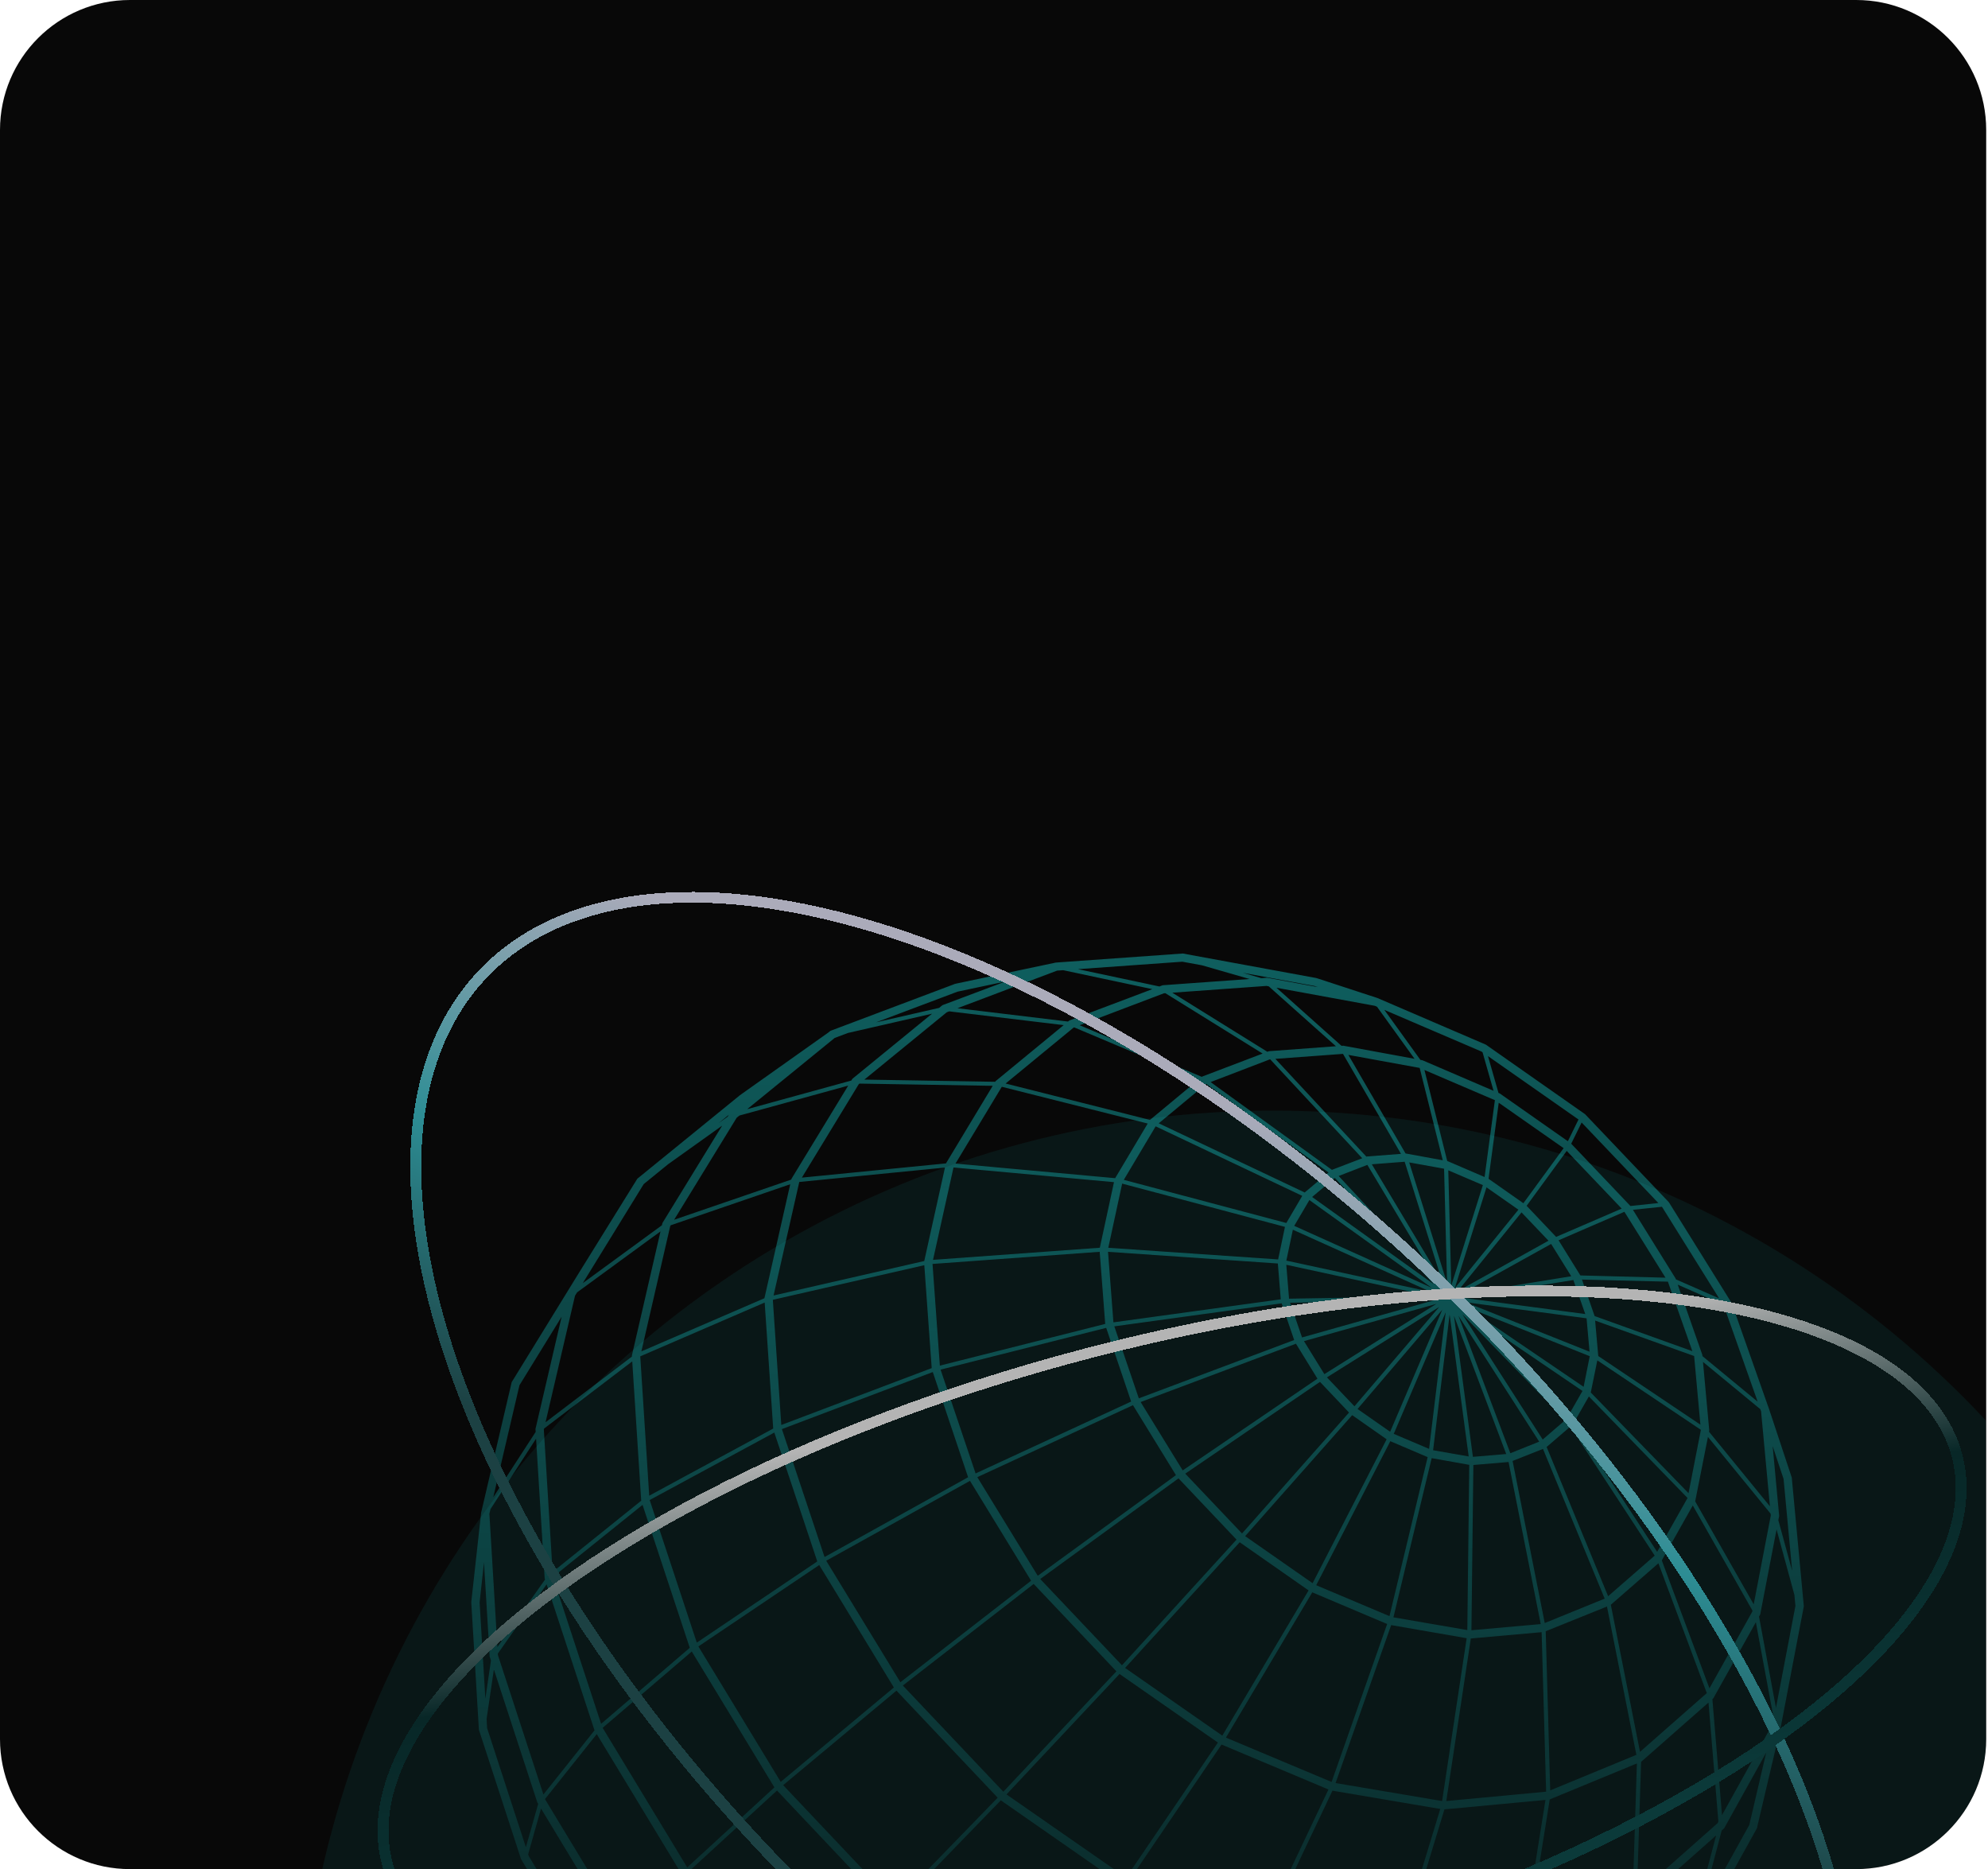 <svg width="367" height="345" viewBox="0 0 367 345" fill="none" xmlns="http://www.w3.org/2000/svg">
<g clip-path="url(#clip0_1282_1309)">
<path d="M0 24C0 10.745 10.745 0 24 0H342.667C355.922 0 366.667 10.745 366.667 24V321C366.667 334.255 355.921 345 342.667 345H24C10.745 345 0 334.255 0 321V24Z" fill="#080808"/>
<g opacity="0.5">
<g opacity="0.7" filter="url(#filter0_f_1282_1309)">
<circle cx="180" cy="180" r="180" transform="matrix(-1 0 0 1 415 205)" fill="#18E0E0" fill-opacity="0.2"/>
</g>
</g>
<path d="M90.389 305.665L90.394 305.759L90.635 306.503L89.6 313.552L88.539 295.764L89.348 288.384L90.389 305.665ZM173.986 185.532L173.373 186.035L161.747 188.7L162.079 188.572L176.772 183.04L185.607 181.168L173.986 185.532ZM233.9 180.468L232.854 180.547L229.44 179.562L242.639 181.985L243.288 182.202L233.9 180.468ZM187.362 408.773L187.905 408.995L209.743 412.488L199.742 413.488L178.839 410.153L187.362 408.773ZM175.5 409.621L152.762 400.241L160.455 397.625L160.52 397.669L186.04 408.226L176.471 409.773L175.5 409.621ZM111.192 365.072L115.084 358.648L135.192 379.974L129.203 384.467L128.61 384.058L112.605 367.092L111.192 365.072ZM99.878 333.824L114.551 358.072L110.749 364.338L97.62 342.618L97.504 342.258L99.878 333.824ZM99.159 332.598L99.184 332.676L99.355 332.957L97.082 340.958L89.927 318.996L89.826 317.296L91.174 308.138L99.159 332.598ZM134.322 206.124L132.663 207.312L134.529 205.789L134.322 206.124ZM195.146 179.158L196.277 179.079L212.73 182.577L197.409 188.36L197.167 188.557L176.757 186.099L195.146 179.158ZM300.989 222.603L290.057 211.105L291.983 207.193L306.148 222.056L300.989 222.603ZM324.477 258.718L314.289 250.318L314.269 250.097L309.723 237.121L318.071 240.786L318.257 241.086L322.214 252.304L324.477 258.718ZM329.259 272.97L330.848 289.946L328.293 280.6L328.429 279.916L328.449 279.812L327.247 266.93L329.259 272.97ZM327.856 315.242L324.728 298.384L324.95 297.99L327.967 282.305L331.26 294.374L331.451 296.419L327.856 315.242ZM263.492 399.807L249.423 405.768L257.529 401.059L258.278 400.985L258.393 400.97L270.165 395.989L263.492 399.807ZM217.93 411.66L230.868 403.699L231.255 403.763L255.703 401.246L243.856 408.128L241.221 409.241L217.93 411.66ZM98.963 265.551L100.547 291.251L100.552 291.345L100.622 291.547L91.827 304.01L90.344 279.418L90.55 278.546L98.963 265.551ZM103.679 243.047L98.877 263.659L98.852 263.762L98.887 264.304L91.063 276.359L95.9 255.683L103.679 243.047ZM146.174 217.48L146.114 217.583L146.079 217.726L124.447 225.145L135.997 206.312L136.495 205.908L156.588 200.385L146.174 217.48ZM183.264 200.42L174.63 214.741L148.03 217.366L158.534 200.114L158.665 200.011L183.264 200.42ZM234.247 194.03L233.965 194.139L216.416 183.232L233.815 181.981L234.222 182.059L246.622 193.114L234.247 194.03ZM275.721 201.341L262.602 195.705L262.215 195.631L255.562 186.404L273.484 194.089L273.695 194.242L275.721 201.341ZM289.439 210.647L276.883 201.838L276.632 201.73L274.691 194.937L291.405 206.637L289.439 210.647ZM317.065 336.534L302.181 349.721L302.96 325.174L303.016 325.154L315.401 314.257L317.226 336.243L317.065 336.534ZM294.095 372.924L272.724 381.925L281.434 360.377L300.984 352.249L294.412 372.644L294.095 372.924ZM109.733 319.331L109.754 319.385L100.32 331.218L91.913 305.483L91.898 305.222L100.909 292.433L109.733 319.331ZM116.673 250.107L116.653 250.215L116.663 250.392L100.712 262.521L106.153 239.165L106.54 238.544L121.932 227.293L116.673 250.107ZM141.136 239.549L141.116 239.633L118.402 249.441L123.727 226.322L123.828 226.155L145.883 218.588L141.136 239.549ZM326.901 279.738L323.748 296.133L312.937 277.108L312.952 277.083L315.3 265.23L326.865 279.389L326.901 279.738ZM306.777 288.015L306.792 288L312.499 277.881L323.521 297.286L323.486 297.478L315.577 311.626L306.777 288.015ZM315.074 312.528L302.759 323.356L297.369 296.207L306.158 288.551L315.089 312.503L315.074 312.528ZM301.336 350.475L281.861 358.604L286.095 332.135L302.181 325.499L301.391 350.421L301.336 350.475ZM271.653 382.373L246.526 384.9L257.775 362.697L280.569 360.476L271.749 382.334L271.653 382.373ZM258.001 399.502L232.482 402.123L245.556 386.482L245.656 386.501L270.663 383.984L258.449 399.31L258.001 399.502ZM148.045 369.348L173.338 386.92L161.26 396.344L136.957 379.491L148.045 369.348ZM126.247 346.362L147.467 368.85L136.369 379.003L115.994 357.416L126.247 346.362ZM110.166 320.08L125.749 345.785L115.546 356.781L100.607 332.08L110.166 320.08ZM118.372 277.004L102.015 290.152L100.396 263.89L100.446 263.679L116.718 251.284L118.372 277.004ZM205.65 218.199L203.036 230.308L172.242 232.544L176.023 215.489L205.65 218.199ZM205.867 217.47L176.39 214.775L184.943 200.597L211.876 207.381L205.867 217.47ZM275.968 203.07L274.067 217.258L267.264 214.332L267.173 214.317L262.964 197.498L275.968 203.07ZM287.272 228.308L281.826 222.568L289.228 212.435L299.375 223.086L287.272 228.308ZM291.747 235.421L287.724 228.933L299.878 223.672L307.461 235.835L291.747 235.421ZM294.377 242.919L292.044 236.18L307.908 236.569L312.424 249.402L294.377 242.919ZM313.993 263.94L311.715 275.61L293.668 257.028L294.88 251.097L313.993 263.915V263.94ZM286.18 330.469L285.351 301.094L296.66 296.532L302.09 323.908L286.18 330.469ZM281.046 358.919L258.383 361.126L266.655 333.977L285.306 332.233L281.046 358.919ZM245.641 384.974L218.679 380.575L232.613 358.525L256.98 362.584L245.641 384.974ZM118.619 277.773L127.338 304.153L110.97 318.183L102.075 291.074L118.619 277.773ZM142.946 264.422L150.876 288.207L128.635 303.192L119.936 276.876L142.946 264.422ZM172.201 253.254L178.718 272.669L152.219 287.394L144.344 263.782L172.201 253.254ZM245.883 215.933L223.486 199.73L234.473 195.518L251.479 213.79L245.883 215.933ZM305.922 286.438L290.445 262.782L293.316 257.757L311.534 276.497L305.922 286.438ZM266.997 332.435L271.523 302.434L284.597 301.266L285.426 330.711L266.997 332.435ZM257.579 361.155L233.357 357.145L245.983 330.524L265.886 333.898L257.579 361.155ZM217.89 380.407L191.113 369.284L207.677 348.17L231.869 358.283L217.89 380.407ZM190.098 370.476L216.934 381.644L202.784 397.64L175.218 386.225L190.098 370.476ZM127.705 304.833L142.961 329.913L126.865 344.687L111.252 318.927L127.705 304.833ZM151.238 288.872L165.016 311.474L144.128 328.898L128.927 303.902L151.238 288.872ZM179.065 273.334L190.349 291.773L166.213 310.508L152.525 288.083L179.065 273.334ZM204.212 245.096L208.818 258.698L180.101 271.969L173.64 252.806L204.212 245.096ZM237.214 226.455L235.952 232.465L204.599 230.317L207.159 218.47L237.214 226.455ZM240.407 220.731L237.465 225.741L207.461 217.775L213.344 207.898L240.407 220.731ZM240.854 220.11L213.912 207.341L222.667 200.07L245.259 216.415L240.854 220.11ZM267.917 237.288L267.364 216.016L273.75 218.746L267.917 237.288ZM270.542 240.367L292.893 243.333L293.441 249.496L270.542 240.367ZM285.522 267.083L289.896 263.319L305.474 287.138L296.871 294.631L285.522 267.083ZM266.223 332.435L246.557 329.115L256.82 299.961L270.758 302.38L266.223 332.435ZM232.603 356.958L208.577 346.933L225.508 322.006L245.244 330.302L232.603 356.958ZM190.419 368.934L165.81 351.84L184.762 332.307L207.008 347.795L190.419 368.934ZM164.739 352.919L189.424 370.087L174.499 385.885L149.151 368.294L164.739 352.919ZM143.444 330.494L164.161 352.426L148.568 367.806L127.313 345.303L143.444 330.494ZM165.494 312.06L184.179 331.819L165.227 351.347L144.58 329.504L165.494 312.06ZM190.827 292.364L206.093 308.493L185.225 330.716L166.67 311.114L190.827 292.364ZM209.155 259.368L217.09 272.285L191.576 290.857L180.418 272.654L209.155 259.368ZM264.719 237.072L242.227 220.938L246.416 217.42L264.719 237.072ZM265.413 236.697L247.125 217.066L252.425 215.011L265.413 236.697ZM266.263 236.633L253.249 214.903L259.314 214.435L266.263 236.633ZM268.556 237.796L274.419 219.159L280.312 223.283L268.556 237.796ZM269.119 238.318L280.886 223.785L285.864 229.012L269.119 238.318ZM269.657 238.879L286.351 229.608L290.062 235.569L269.657 238.879ZM290.455 236.269L292.652 242.55L270.165 239.559L290.455 236.269ZM270.658 241.224L293.477 250.323L292.35 255.979L270.658 241.224ZM279.236 269.659L284.848 267.442L296.237 295.079L285.17 299.581L279.236 269.659ZM245.822 328.913L226.317 320.73L242.257 293.911L256.08 299.759L245.822 328.913ZM217.563 272.876L228.273 284.182L207.124 307.375L192.033 291.453L217.563 272.876ZM236.605 240.569L238.913 247.343L210.236 258.107L205.711 244.816L236.605 240.569ZM270.457 242.003L292.139 256.742L289.414 261.516L270.457 242.003ZM271.995 270.408L278.492 269.856L284.431 299.774L271.638 300.912L271.995 270.408ZM264.297 269.142L271.236 270.378L270.879 300.877L257.237 298.527L264.297 269.142ZM239.245 248.023L243.213 254.476L218.337 271.408L210.568 258.787L239.245 248.023ZM240.367 246.865L238.164 240.461L264.694 240.017L240.367 246.865ZM284.149 266.102L278.819 268.235L269.235 242.86L284.149 266.102ZM269.954 242.569L288.956 262.127L284.798 265.708L269.954 242.569ZM243.68 255.067L249.041 260.728L229.289 283.049L218.805 272.004L243.68 255.067ZM244.49 253.639L240.724 247.545L265.172 240.668L244.49 253.639ZM271.91 268.905L268.415 242.86L278.06 268.383L271.91 268.905ZM250.041 259.575L244.963 254.235L265.695 241.229L250.041 259.575ZM267.611 242.614L271.13 268.831L264.563 267.684L267.611 242.614ZM257.297 264.664L266.886 242.215L263.819 267.432L257.297 264.664ZM256.633 264.275L250.614 260.072L266.258 241.742L256.633 264.275ZM242.318 292.227L229.867 283.541L249.624 261.21L255.985 265.664L242.318 292.227ZM256.508 298.306L242.981 292.601L256.664 266.014L263.558 268.955L256.508 298.306ZM225.648 320.366L207.702 307.868L228.857 284.67L241.578 293.557L225.648 320.366ZM264.332 239.274L237.968 239.712L237.46 233.451L264.332 239.274ZM238.923 226.268L241.724 221.509L264.297 237.697L238.923 226.268ZM264.176 238.471L237.47 232.682L238.672 226.982L264.176 238.471ZM207.898 346.574L185.808 331.213L206.676 308.981L224.834 321.641L207.898 346.574ZM267.138 236.865L260.153 214.558L266.59 215.721L267.138 236.865ZM235.901 233.214L236.439 239.83L205.545 244.082L204.549 231.061L235.901 233.214ZM276.677 203.543L288.659 211.928L281.227 222.091L274.796 217.578L276.677 203.543ZM203.011 231.056L204.031 244.372L173.504 252.067L172.151 233.298L203.011 231.056ZM231.295 402.246L203.649 397.792L217.699 381.92L244.686 386.339L231.426 402.231L231.295 402.246ZM312.751 250.323L313.907 262.964L295.046 250.294L295.051 250.274L294.472 243.752L312.736 250.289L312.751 250.323ZM262.084 197.119L266.348 214.164L259.515 212.913L259.48 212.918L248.92 194.715L262.069 197.114L262.084 197.119ZM247.934 194.533L258.635 212.982L252.334 213.465L252.249 213.499L235.444 195.444L247.889 194.528L247.934 194.533ZM170.633 233.529L172 252.525L144.233 263.023L142.67 239.919L170.633 233.529ZM141.166 240.426L142.74 263.683L119.851 276.073L118.196 250.353L141.166 240.426ZM188.328 407.542L162.029 396.679L174.017 387.344L201.467 398.723L188.478 407.566L188.328 407.542ZM215.134 183.325L233.09 194.469L221.937 198.71L221.867 198.769L199.32 189.242L214.857 183.345L215.134 183.325ZM198.299 189.631L221.223 199.301L212.293 206.716L185.642 199.996L198.198 189.671L198.299 189.631ZM174.449 215.509L170.622 232.761L142.805 239.126L147.552 218.169L174.449 215.509ZM189.565 407.739L202.301 399.068L202.332 399.078L229.726 403.512L216.195 411.842L215.607 411.901L189.565 407.739ZM281.112 389.718L259.872 398.709L271.724 383.876L271.925 383.856L292.868 375.072L282.515 388.472L281.112 389.718ZM295.538 371.639L301.914 351.864L302.176 351.756L316.809 338.785L312.203 356.204L311.554 357.377L295.538 371.639ZM317.895 335.036L316.12 313.626L316.291 313.474L324.145 299.434L327.459 317.311L327.308 318.095L317.895 335.036ZM325.11 260.516L326.74 278.034L315.491 264.265L315.541 264.018L314.385 251.382L324.965 260.102L325.11 260.516ZM175.239 186.675L196.363 189.217L183.877 199.489L183.777 199.572L183.711 199.676L159.57 199.272L174.776 186.848L175.239 186.675ZM122.234 215.79L123.365 214.873L133.312 207.775L122.284 225.756L122.189 226.165L107.586 236.84L118.835 218.558L122.234 215.79ZM151.515 399.728L145.868 396.019L129.857 384.92L135.766 380.486L159.686 397.093L151.706 399.807L151.515 399.728ZM299.144 373.639L287.885 383.679L285.607 385.708L294.291 374.476L294.935 374.205L306.742 363.692L299.144 373.639ZM322.933 336.849L317.9 345.928L313.716 353.475L317.839 337.869L318.287 337.475L326.051 323.499L322.933 336.849ZM306.817 222.756L317.362 239.653L309.381 236.145L309.321 235.968L301.447 223.307L306.802 222.746L306.817 222.756ZM253.803 185.651L254.205 185.823L261.134 195.434L247.975 193.015L247.653 193.04L235.65 182.32L253.803 185.651ZM221.902 178.177L230.677 180.705L214.631 181.857L214.033 182.084L198.988 178.887L218.272 177.512L221.902 178.177ZM154.084 191.587L156.528 190.666L172.061 187.109L157.352 199.129L157.156 199.449L137.943 204.73L154.084 191.587ZM150.725 401.019L174.987 411.039L199.697 415L215.561 413.419L215.657 413.409H215.662L241.619 410.714L264.141 401.167C264.146 401.167 264.146 401.167 264.146 401.162L281.881 391.033L281.957 390.999L300.23 374.703L312.736 358.357L312.776 358.318L324.331 337.475C324.391 337.366 324.411 337.243 324.416 337.125L328.766 318.622L328.771 318.602L328.796 318.494V318.489L332.98 296.596L333 296.493L330.777 272.753C330.767 272.644 330.732 272.541 330.682 272.452L326.589 260.107L319.68 240.52L308.084 221.908L292.622 205.661L274.308 192.823L254.336 184.237H254.325L254.275 184.212L243.072 180.547L243.006 180.532C242.996 180.532 242.986 180.522 242.971 180.522L218.357 176L194.92 177.67L176.39 181.582L176.32 181.606C176.305 181.611 176.289 181.611 176.274 181.616L153.606 190.158L153.415 190.227V190.232L153.3 190.276L152.927 190.577L136.61 202.144C136.605 202.144 136.605 202.144 136.605 202.149L128.213 208.977L117.678 217.549L117.658 217.563L117.558 217.726L106.847 234.988L94.528 255.008L94.462 255.112L88.825 279.187L88.8 279.29L88.805 279.364L87 295.724L88.403 319.178L88.408 319.272L96.187 343.155L109.889 365.865L111.926 368.781L126.971 384.743L144.998 397.255L150.725 401.019Z" fill="url(#paint0_linear_1282_1309)" fill-opacity="0.5"/>
<g filter="url(#filter1_d_1282_1309)">
<ellipse cx="81.268" cy="166.593" rx="81.268" ry="166.593" transform="matrix(0.716 -0.698 0.716 0.698 32 235.445)" stroke="url(#paint1_linear_1282_1309)" stroke-width="2" shape-rendering="crispEdges"/>
</g>
<g filter="url(#filter2_d_1282_1309)">
<ellipse cx="58.609" cy="149.626" rx="58.609" ry="149.626" transform="matrix(-0.265 -0.964 0.968 -0.253 87.072 400.641)" stroke="url(#paint2_linear_1282_1309)" stroke-width="2" shape-rendering="crispEdges"/>
</g>
</g>
<defs>
<filter id="filter0_f_1282_1309" x="-345" y="-195" width="1160" height="1160" filterUnits="userSpaceOnUse" color-interpolation-filters="sRGB">
<feFlood flood-opacity="0" result="BackgroundImageFix"/>
<feBlend mode="normal" in="SourceGraphic" in2="BackgroundImageFix" result="shape"/>
<feGaussianBlur stdDeviation="200" result="effect1_foregroundBlur_1282_1309"/>
</filter>
<filter id="filter1_d_1282_1309" x="67.718" y="156.609" width="283.564" height="276.781" filterUnits="userSpaceOnUse" color-interpolation-filters="sRGB">
<feFlood flood-opacity="0" result="BackgroundImageFix"/>
<feColorMatrix in="SourceAlpha" type="matrix" values="0 0 0 0 0 0 0 0 0 0 0 0 0 0 0 0 0 0 127 0" result="hardAlpha"/>
<feOffset/>
<feGaussianBlur stdDeviation="4"/>
<feComposite in2="hardAlpha" operator="out"/>
<feColorMatrix type="matrix" values="0 0 0 0 0.094 0 0 0 0 0.878 0 0 0 0 0.878 0 0 0 0.2 0"/>
<feBlend mode="normal" in2="BackgroundImageFix" result="effect1_dropShadow_1282_1309"/>
<feBlend mode="normal" in="SourceGraphic" in2="effect1_dropShadow_1282_1309" result="shape"/>
</filter>
<filter id="filter2_d_1282_1309" x="61.688" y="229.324" width="309.236" height="153.994" filterUnits="userSpaceOnUse" color-interpolation-filters="sRGB">
<feFlood flood-opacity="0" result="BackgroundImageFix"/>
<feColorMatrix in="SourceAlpha" type="matrix" values="0 0 0 0 0 0 0 0 0 0 0 0 0 0 0 0 0 0 127 0" result="hardAlpha"/>
<feOffset/>
<feGaussianBlur stdDeviation="4"/>
<feComposite in2="hardAlpha" operator="out"/>
<feColorMatrix type="matrix" values="0 0 0 0 0.094 0 0 0 0 0.878 0 0 0 0 0.878 0 0 0 0.2 0"/>
<feBlend mode="normal" in2="BackgroundImageFix" result="effect1_dropShadow_1282_1309"/>
<feBlend mode="normal" in="SourceGraphic" in2="effect1_dropShadow_1282_1309" result="shape"/>
</filter>
<linearGradient id="paint0_linear_1282_1309" x1="210" y1="176" x2="210" y2="415" gradientUnits="userSpaceOnUse">
<stop stop-color="#18E0E0" stop-opacity="0.8"/>
<stop offset="1" stop-color="#18E0E0" stop-opacity="0"/>
</linearGradient>
<linearGradient id="paint1_linear_1282_1309" x1="126.048" y1="42.421" x2="34.068" y2="84.538" gradientUnits="userSpaceOnUse">
<stop stop-color="#ABABBA"/>
<stop offset="0.524" stop-color="#2D8D94"/>
<stop offset="1" stop-color="#1C4143"/>
</linearGradient>
<linearGradient id="paint2_linear_1282_1309" x1="113.814" y1="86.324" x2="21.443" y2="78.538" gradientUnits="userSpaceOnUse">
<stop stop-color="#B4B4B4"/>
<stop offset="0.395" stop-color="#082727"/>
<stop offset="1" stop-color="#0B3A3A"/>
</linearGradient>
<clipPath id="clip0_1282_1309">
<path d="M0 24C0 10.745 10.745 0 24 0H342.667C355.922 0 366.667 10.745 366.667 24V321C366.667 334.255 355.921 345 342.667 345H24C10.745 345 0 334.255 0 321V24Z" fill="white"/>
</clipPath>
</defs>
</svg>
